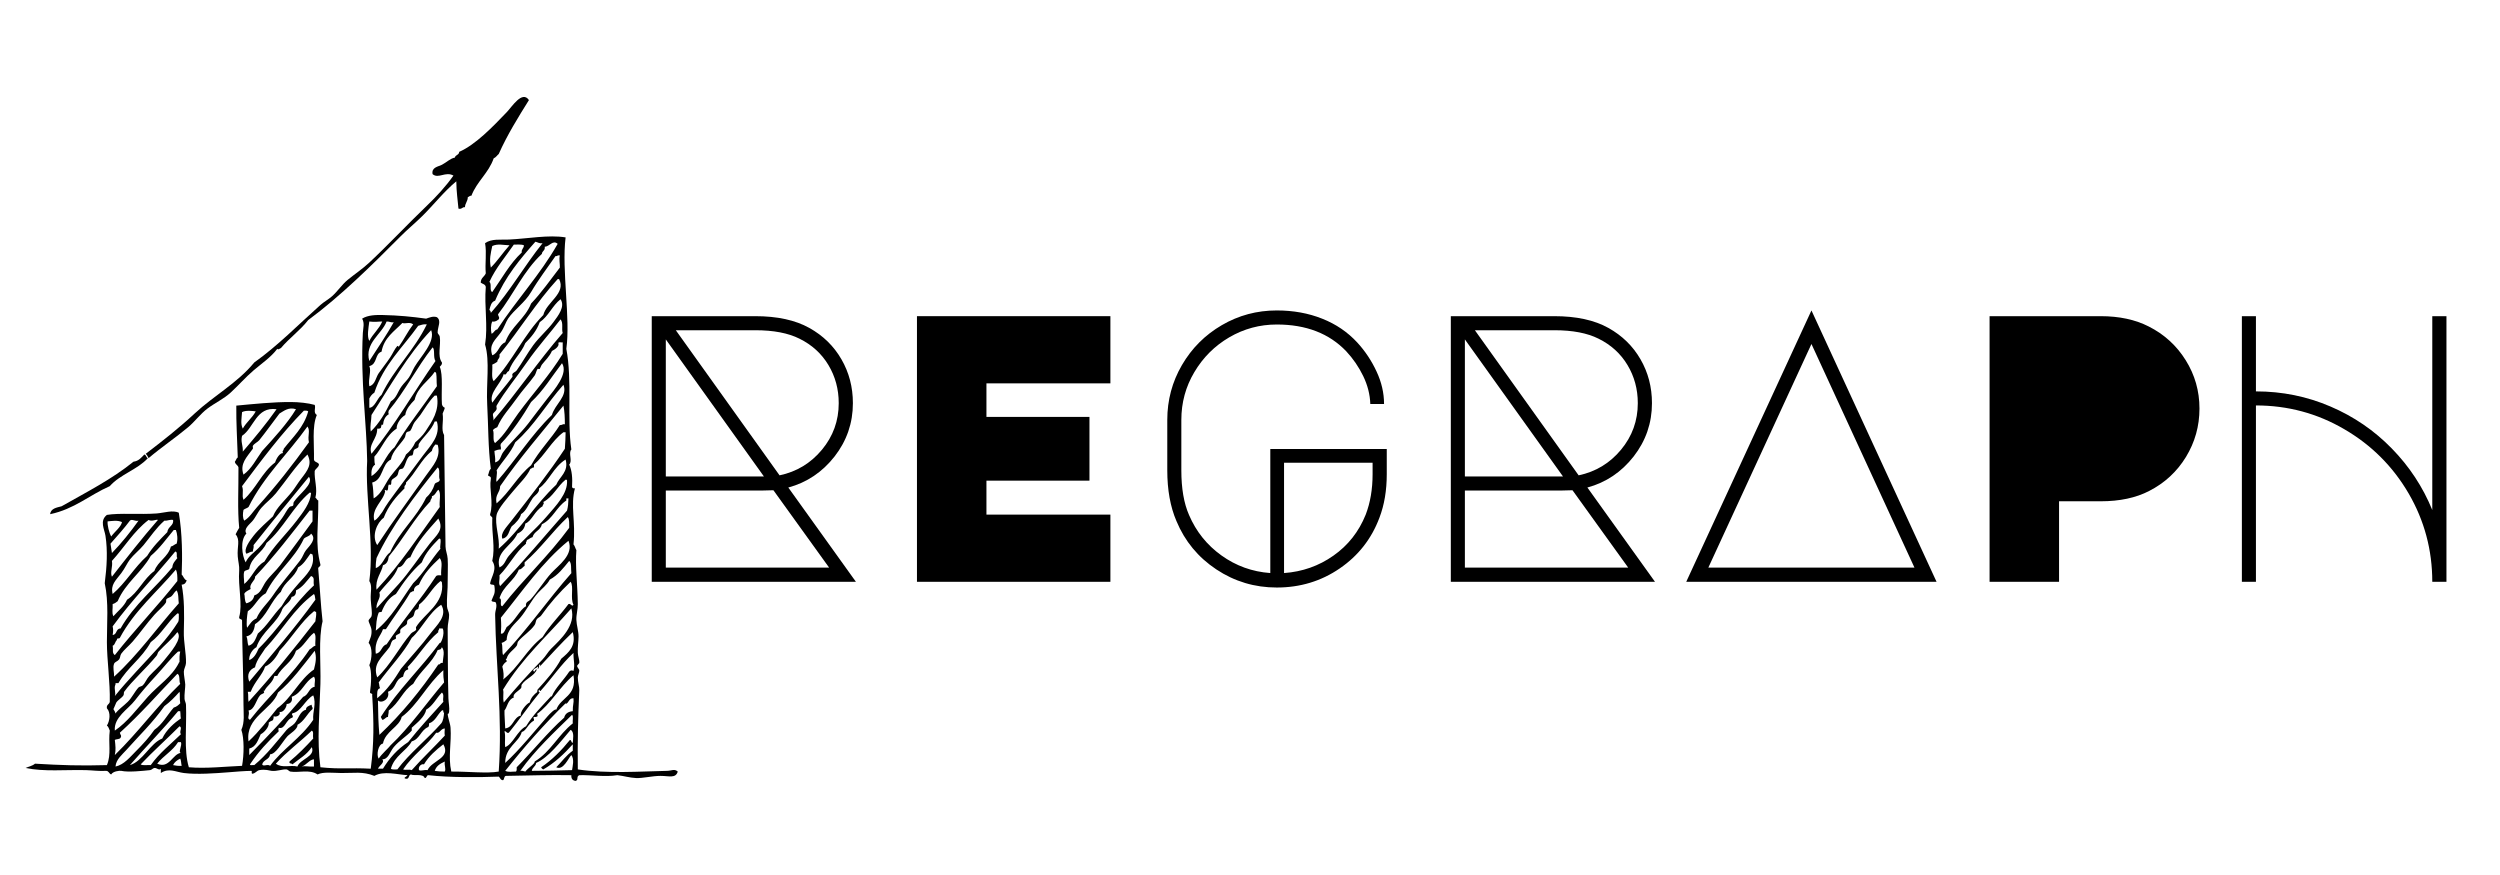 <svg xmlns="http://www.w3.org/2000/svg" xmlns:xlink="http://www.w3.org/1999/xlink" width="500" zoomAndPan="magnify" viewBox="0 0 375 131.25" height="175" preserveAspectRatio="xMidYMid meet" version="1.2"><defs><clipPath id="8a0ffff0d2"><path d="M 3.848 35 L 102 35 L 102 117.16 L 3.848 117.16 Z M 3.848 35 "/></clipPath></defs><g id="84127e9865"><g clip-rule="nonzero" clip-path="url(#8a0ffff0d2)"><path style=" stroke:none;fill-rule:nonzero;fill:#000000;fill-opacity:1;" d="M 65.211 115.629 C 65.828 115.727 65.965 115.715 66.719 115.734 C 66.93 115.301 66.621 114.867 66.719 114.227 C 65.934 114.59 65.445 114.922 65.211 115.629 Z M 45.262 114.98 C 45.867 114.852 46.301 115.035 47.094 114.98 C 47.094 114.621 47.094 114.262 47.094 113.902 C 46.43 113.93 46.004 114.719 45.262 114.98 Z M 25.957 114.766 C 26.352 114.84 26.742 114.914 27.25 114.875 C 27.164 114.531 27.18 114.082 27.035 113.793 C 26.57 114.016 26.176 114.305 25.957 114.766 Z M 63.594 114.656 C 63.305 114.531 62.703 114.875 62.84 115.52 C 63.211 115.699 63.555 115.434 64.133 115.52 C 64.809 114.035 67.676 113.742 66.504 111.641 C 65.395 112.504 64.332 113.418 63.594 114.656 Z M 26.711 111.316 C 25.91 112.633 24.512 113.355 23.582 114.551 C 25.375 115.383 25.922 113.043 27.141 112.934 C 26.664 112.902 27.355 111.848 27.141 111.316 C 27 111.316 26.855 111.316 26.711 111.316 Z M 41.379 114.551 C 42.312 115.266 43.559 114.711 44.613 114.98 C 45.023 113.832 47.352 113.496 46.77 112.07 C 45.953 113.266 45 113.73 43.859 114.656 C 43.793 114.438 43.312 114.629 43.426 114.227 C 44.715 113.176 45.863 111.992 46.984 110.777 C 46.875 110.191 47.109 109.805 46.77 109.59 C 45.027 111.297 43.008 112.727 41.379 114.551 Z M 80.418 114.441 C 80.359 114.996 79.836 115.082 79.77 115.629 C 82.211 115.629 83.43 115.57 85.809 115.52 C 85.875 115 86.191 113.883 85.703 113.258 C 85.258 113.695 84.492 115.637 83.438 115.09 C 84.367 114.152 84.914 113.309 85.918 112.609 C 85.918 112.285 85.918 111.961 85.918 111.641 C 84.625 113.078 83.23 114.414 81.496 115.414 C 81.34 115.352 81.23 115.242 81.172 115.09 C 82.852 113.965 84.234 112.543 85.488 110.992 C 85.762 111 85.641 111.41 85.918 111.422 C 85.93 110.973 86.195 109.773 85.594 109.48 C 84.055 111.285 82.281 113.629 80.418 114.441 Z M 65.426 109.91 C 64.129 111.723 61.844 113.336 60.465 115.414 C 60.867 115.559 61.285 115.355 61.762 115.52 C 63.352 113.73 65.094 112.098 66.719 110.344 C 66.652 109.816 66.703 109.836 66.719 109.266 C 66.066 109.312 65.973 110.055 65.426 109.91 Z M 21.102 114.656 C 21.426 114.875 22.121 114.719 22.613 114.766 C 23.879 112.977 25.594 111.637 27.141 110.129 C 26.82 109.762 27.43 109.129 26.926 108.941 C 25.008 110.871 22.973 112.68 21.102 114.656 Z M 80.203 114.227 C 82.582 112.797 83.777 110.184 85.918 108.512 C 85.848 108.113 86.059 107.438 85.809 107.219 C 83.09 109.887 80.285 112.477 78.043 115.629 C 78.395 115.566 78.547 115.699 78.801 115.734 C 79.195 115.195 80.27 114.559 80.203 114.227 Z M 26.711 106.68 C 24.297 109.582 21.969 111.918 19.484 114.766 C 21.391 114.223 22.566 111.449 24.34 110.777 C 24.945 109.461 26.195 108.387 27.141 107.754 C 27.055 107.527 27.102 107.164 27.035 106.68 C 26.926 106.68 26.82 106.68 26.711 106.68 Z M 64.348 108.512 C 64.383 108.762 64.332 108.926 64.242 109.051 C 63.129 109.484 62.973 110.871 61.762 111.207 C 60.961 112.66 59.188 113.34 58.633 115.305 C 58.812 115.484 59.266 115.391 59.602 115.414 C 61.367 113.051 64.16 110.812 66.18 108.512 C 66.48 108.172 66.578 107.402 66.613 106.895 C 66.355 106.938 66.672 106.402 66.289 106.57 C 65.602 107.176 65.32 108.188 64.348 108.512 Z M 84.949 105.383 C 81.617 108.637 78.562 112.121 75.781 115.629 C 76.336 115.871 76.754 115.727 77.398 115.734 C 77.523 115.609 77.52 115.355 77.504 115.09 C 79.84 112.762 82.191 109.785 84.625 107.648 C 84.773 107.043 85.223 106.738 85.918 106.68 C 85.895 105.672 86.105 105.512 86.023 104.738 C 85.305 104.699 85.371 105.449 84.84 105.598 C 84.84 105.492 84.926 105.469 84.949 105.383 Z M 43.859 107 C 43.629 107.293 44.102 107.27 43.859 107.648 C 42.863 107.898 42.762 109.488 41.809 109.156 C 41.734 109.488 41.734 109.363 41.809 109.695 C 40.113 111.32 38.82 112.68 37.496 114.656 C 37.508 114.895 37.953 114.703 38.141 114.766 C 40.027 113.203 41.426 111.344 42.996 109.48 C 43.316 109.102 43.855 108.883 44.184 108.512 C 44.777 107.836 44.988 106.652 45.906 106.461 C 45.855 106.059 46.289 105.855 46.77 105.707 C 46.691 106.039 46.957 106.023 46.879 106.355 C 46.047 107.066 45.633 108.199 44.613 108.727 C 44.734 109.344 43.414 110.098 43.102 110.453 C 42.242 111.434 41.398 113.105 40.516 113.148 C 40.43 113.965 39.5 113.93 39.328 114.656 C 39.473 115.066 40.16 114.535 40.516 114.875 C 42.312 112.395 45.164 110.703 46.984 107.973 C 46.871 106.742 47.492 105.574 46.984 104.305 C 45.77 104.961 45.148 106.773 43.859 107 Z M 63.918 106.461 C 63.75 107.504 62.574 108.41 61.762 109.156 C 61.762 109.301 61.762 109.445 61.762 109.59 C 60.941 110.5 59.926 111.039 59.062 112.07 C 58.457 112.801 58.27 113.895 57.34 113.902 C 57.77 114.383 56.902 114.812 56.691 115.305 C 56.945 115.305 57.195 115.305 57.445 115.305 C 58.426 113.699 59.652 112.332 61.223 111.316 C 62.895 109.215 64.703 107.25 66.504 105.273 C 66.367 104.699 66.688 104.254 66.289 103.875 C 65.469 104.707 64.957 105.848 63.918 106.461 Z M 24.66 105.922 C 22.957 108.348 20.824 110.387 18.945 112.504 C 18.316 113.211 17.402 113.91 17.328 114.98 C 18.602 114.719 19.531 113.531 20.457 112.609 C 21.426 111.645 22.406 110.566 23.152 109.48 C 24.387 108.633 25.086 107.246 26.062 106.137 C 26.488 106.023 26.766 105.762 27.035 105.492 C 26.902 104.742 27.031 104.082 26.926 103.766 C 26.238 104.551 25.508 105.293 24.66 105.922 Z M 40.301 108.402 C 40.434 109.066 39.492 109.984 39.113 110.129 C 38.699 111.008 38.43 112.031 37.387 112.285 C 37.387 112.609 37.387 112.934 37.387 113.258 C 40.207 110.395 42.801 107.676 45.477 104.52 C 46.297 104.262 46.297 103.184 47.203 103.012 C 47.137 102.316 47.398 101.957 47.094 101.5 C 45.68 102.207 45.324 103.973 43.75 104.52 C 43.922 105.07 43.66 105.59 42.996 105.598 C 43.012 106.082 42.488 106.941 41.918 106.785 C 42.18 107.262 41.453 107.617 41.055 107.434 C 41.008 108.359 40.793 107.926 40.301 108.402 Z M 17.977 109.91 C 18.043 110.273 18.293 110.281 18.082 110.668 C 17.938 110.918 17.461 110.836 17.223 110.992 C 17.32 111.848 17.398 112.465 17.223 113.258 C 20.797 109.766 23.484 106.004 27.035 102.578 C 26.805 102.16 27.066 101.254 26.605 101.07 C 23.75 104.039 21.031 107.148 17.977 109.91 Z M 58.633 111.746 C 58.625 111.812 58.617 111.875 58.523 111.855 C 61.539 109.008 63.906 105.516 66.613 102.363 C 66.535 101.859 66.48 101.367 66.504 100.531 C 64.102 102.598 62.656 105.773 60.25 107.539 C 59.906 109.051 57.801 109.676 57.445 111.531 C 56.707 111.652 56.445 113.285 56.801 113.793 C 57.289 113.062 58.258 112.234 58.633 111.746 Z M 78.906 108.941 C 79.953 107.219 81.363 105.859 82.684 104.414 C 82.68 104.473 82.77 104.535 82.789 104.414 C 83.262 103.23 84.594 101.973 85.379 100.746 C 85.605 100.555 85.699 100.504 86.023 100.637 C 86.273 99.754 85.992 98.922 86.023 97.941 C 84.121 99.691 82.727 101.816 81.066 103.656 C 80.922 103.656 80.965 103.469 80.848 103.441 C 80.758 103.789 80.758 103.668 80.957 103.875 C 79.27 105.914 77.898 107.984 76.32 109.91 C 75.914 110.027 76.012 109.645 75.672 109.695 C 75.871 110.52 75.668 111.121 75.781 112.07 C 76.973 111.602 77.566 109.617 78.906 108.941 Z M 80.094 108.078 C 79.141 108.625 78.969 109.602 78.262 109.805 C 77.836 111.379 75.766 112.035 75.781 114.441 C 77.883 112.531 80.242 109.602 82.145 107.434 C 82.453 107.078 83.277 106.242 83.438 106.461 C 84.113 104.551 86.582 104.434 86.023 101.285 C 84.004 102.969 82.496 105.73 80.527 107.109 C 80.652 107.129 80.641 107.277 80.633 107.434 C 80.508 107.523 80.344 107.574 80.094 107.539 C 79.891 107.746 80.156 107.734 80.094 108.078 Z M 26.711 97.727 C 25.605 98.742 24.633 100.023 23.367 101.395 C 22.238 102.617 21.141 103.883 20.242 105.059 C 19.219 106.395 17.051 107.59 17.223 109.59 C 19.09 108.336 20.562 106.316 22.184 104.52 C 23.707 102.828 25.781 101.516 26.82 99.453 C 26.824 99.387 26.836 99.324 26.926 99.344 C 26.91 98.754 26.914 98.184 27.035 97.727 C 26.926 97.727 26.82 97.727 26.711 97.727 Z M 41.703 103.875 C 40.816 106.438 36.766 107.566 37.281 111.207 C 38.887 109.723 40.203 107.949 41.594 106.246 C 43.785 104.664 44.871 101.973 47.094 100.422 C 47.367 99.348 47.512 98.594 47.203 97.617 C 45.438 99.84 43.734 102.219 41.703 103.875 Z M 44.398 97.617 C 43.816 99.379 42.289 99.984 41.594 101.395 C 41.449 101.395 41.305 101.395 41.16 101.395 C 40.836 102.535 40.062 102.77 39.652 103.656 C 39.652 103.598 39.566 103.535 39.543 103.656 C 39.844 104.035 39.246 104.023 39.004 104.305 C 38.41 104.996 38.172 106.48 37.281 106.57 C 37.508 107.332 36.953 107.746 37.496 107.973 C 40.359 104.328 43.844 101.305 46.445 97.402 C 46.785 97.273 46.914 96.938 47.309 96.863 C 47.23 96.223 47.504 95.234 47.094 94.922 C 46.07 95.695 45.574 97 44.398 97.617 Z M 78.262 102.688 C 78.168 102.828 78.266 103.09 78.152 103.227 C 77.812 103.645 76.816 104.102 77.074 104.629 C 76.172 104.922 76.094 106.082 75.672 106.57 C 75.652 107.316 75.754 108.277 75.781 109.266 C 77.047 109.094 76.977 107.586 78.152 107.324 C 77.891 106.871 79.008 105.488 79.445 105.383 C 79.637 104.637 80.102 104.168 80.633 103.766 C 80.449 103.723 80.656 103.625 80.633 103.441 C 81.996 101.945 83.285 100.496 84.191 98.805 C 85.309 97.855 86.469 96.918 85.918 94.816 C 84.184 96.457 82.594 98.25 80.957 99.992 C 80.973 99.863 81.148 99.746 80.957 99.668 C 80.77 99.805 80.953 100.312 80.633 100.312 C 80.648 100.188 80.824 100.07 80.633 99.992 C 80.5 100.289 79.992 100.211 79.984 100.637 C 80.297 100.961 80.172 100.367 80.527 100.422 C 80.168 101.398 78.859 101.777 78.262 102.688 Z M 23.801 97.727 C 23.637 97.898 23.637 98.18 23.477 98.371 C 21.988 100.188 19.758 102.18 18.621 103.766 C 18.551 103.863 18.617 104.141 18.516 104.305 C 18.277 104.688 17.688 104.992 17.438 105.383 C 17.41 105.43 16.996 106.477 17.004 106.355 C 17.004 106.398 17.473 106.984 17.223 107.109 C 17.809 106.371 18.469 105.953 19.164 105.273 C 19.789 104.664 20.219 103.723 20.781 103.117 C 20.906 102.984 21.258 102.961 21.426 102.797 C 21.773 102.453 22 101.824 22.398 101.395 C 23.164 100.562 23.742 100.141 24.555 99.129 C 25.574 97.859 27.465 95.758 26.605 94.816 C 25.738 95.926 24.734 96.723 23.801 97.727 Z M 65.75 94.816 C 63.875 96.406 62.98 98.156 61.113 100.098 C 61.238 100.117 61.23 100.27 61.223 100.422 C 60.715 100.527 60.566 100.988 60.465 101.5 C 59.113 101.965 59.59 103.223 58.199 103.766 C 58.523 104.875 57.211 105.598 56.691 105.059 C 56.707 106.828 56.754 108.523 56.906 110.234 C 60.23 107.09 63.148 103.535 65.75 99.668 C 66.09 99.719 65.996 99.336 66.398 99.453 C 66.453 98.609 66.777 97.684 66.289 97.078 C 66.117 97.496 65.992 97.402 65.645 97.512 C 64.82 99.465 63.043 100.613 61.977 102.578 C 60.449 103.551 59.891 105.434 58.309 106.57 C 58.293 107.152 58.234 107.023 58.199 107.539 C 57.797 107.566 57.746 107.945 57.34 107.973 C 57.281 107.812 57.18 107.699 57.121 107.539 C 59.711 103.477 63.137 100.254 65.965 96.434 C 66.098 96.684 66.801 95.039 66.398 94.273 C 66.219 94.273 66.039 94.273 65.859 94.273 C 65.902 94.535 65.664 94.508 65.75 94.816 Z M 22.613 96.324 C 21.211 98.828 19.164 100.059 17.758 102.473 C 17.57 102.496 17.219 102.363 17.328 102.688 C 17.027 103.117 17.43 103.969 17.223 104.414 C 19.172 101.977 21.641 99.492 23.906 96.973 C 24.918 95.848 25.961 94.52 26.711 93.305 C 26.871 93.047 26.812 92.441 26.82 92.117 C 26.793 92.035 26.727 91.992 26.605 92.012 C 25.125 93.301 24.203 95.145 22.613 96.324 Z M 47.094 91.688 C 45.207 93.199 43.73 95.715 41.918 97.617 C 41.586 98.367 40.766 99.559 39.762 99.992 C 39.414 101.164 38.188 102.25 37.605 103.766 C 37.461 103.766 37.316 103.766 37.172 103.766 C 37.289 104.32 37.176 104.703 37.281 105.273 C 40.863 101.344 43.977 97.473 47.309 93.199 C 47.336 92.723 47.48 92.363 47.418 91.797 C 47.277 91.789 47.27 91.656 47.094 91.688 Z M 75.457 103.441 C 75.609 103.953 75.383 104.566 75.562 105.383 C 77.422 103.133 79.441 100.902 81.387 98.914 C 81.852 98.441 82.195 97.773 82.684 97.293 C 84.121 95.879 86.438 93.777 85.703 91.254 C 82.125 95.367 78.371 98.652 75.457 103.441 Z M 56.801 102.363 C 56.914 102.609 56.867 103.012 57.016 103.227 C 56.488 103.348 56.574 104.078 56.582 104.738 C 58.043 103.535 59.133 101.965 60.145 100.312 C 61.555 98.602 63.25 96.793 64.562 95.031 C 65.484 93.797 67.195 92.383 66.18 90.715 C 64.32 91.898 63.293 94.32 61.762 95.676 C 60.559 97.926 58.406 100.16 56.801 102.363 Z M 39.762 97.293 C 39.551 97.707 38.457 98.977 38.25 100.098 C 37.395 100.449 36.988 101.176 37.387 102.254 C 40.746 98.207 44.207 94.266 47.309 89.961 C 47.238 89.676 47.266 89.289 47.094 89.098 C 43.957 91.422 42.426 94.48 39.762 97.293 Z M 25.742 89.422 C 25.547 89.613 25.129 89.691 24.984 89.852 C 24.859 89.992 24.984 90.219 24.879 90.395 C 24.531 90.949 23.754 91.555 23.152 92.227 C 21.996 93.516 21.02 94.953 19.918 96.215 C 19.336 96.883 18.586 97.488 18.191 98.051 C 18 98.324 18.055 98.672 17.867 98.914 C 17.629 99.219 17.234 99.27 17.113 99.559 C 16.879 100.125 17.148 100.906 17.113 101.5 C 20.727 98.211 23.566 94.152 26.82 90.5 C 26.723 89.969 26.832 89.102 26.496 88.559 C 26.141 88.797 26.051 89.121 25.742 89.422 Z M 81.172 92.336 C 81.004 92.574 80.695 92.645 80.527 92.875 C 80.34 93.121 80.375 93.484 80.203 93.738 C 79.539 94.703 78.477 95.316 77.723 96.215 C 77.59 96.375 77.621 96.707 77.504 96.863 C 77.027 97.523 76.188 97.953 75.996 98.805 C 75.672 98.875 76.098 99.035 75.996 99.234 C 75.703 99.414 75.484 99.66 75.348 99.992 C 75.527 100.574 75.629 101.609 75.457 101.934 C 77.762 100.141 79.051 97.332 81.387 95.57 C 82.512 93.742 84.016 92.301 85.27 90.609 C 85.645 90.461 85.777 91.094 86.023 90.715 C 85.504 89.781 86.105 87.984 85.594 87.266 C 83.941 88.832 82.469 90.5 81.172 92.336 Z M 62.84 90.715 C 62.918 91.047 62.73 91.109 62.73 91.363 C 62.043 91.469 62.25 92.09 61.977 92.441 C 61.777 92.699 61.293 92.801 61.113 93.09 C 61.016 93.246 61.113 93.496 61.008 93.629 C 60.746 93.957 60.246 94.105 60.035 94.492 C 60.012 94.535 60.066 94.879 60.035 94.922 C 59.902 95.105 59.523 95.184 59.387 95.355 C 59.301 95.461 59.453 95.684 59.387 95.785 C 59.301 95.918 58.984 95.945 58.848 96.109 C 58.645 96.348 58.602 96.828 58.418 97.078 C 57.262 98.66 55.848 99.566 56.582 101.609 C 58.543 99.793 59.934 97.02 61.652 95.031 C 61.855 94.793 62.227 94.723 62.406 94.492 C 62.477 94.398 62.348 94.16 62.406 94.062 C 63.633 92.051 66.73 90.512 66.289 87.371 C 66.27 87.254 66.168 87.207 66.074 87.156 C 64.809 88.156 64.125 89.738 62.84 90.715 Z M 46.66 86.402 C 45.969 87.184 45.398 88.09 44.398 88.559 C 44.426 89.129 44.223 89.461 43.75 89.531 C 43.516 90.371 42.727 90.66 42.348 91.363 C 41.645 93.43 39.25 94.734 38.465 97.078 C 37.82 97.434 37.316 98.281 37.387 99.02 C 38.125 98.715 38.469 98.016 38.789 97.293 C 41.785 94.359 44.02 90.664 47.094 87.805 C 46.938 87.168 47.297 86.617 46.66 86.402 Z M 17.977 95.676 C 17.898 95.848 17.449 95.652 17.543 96 C 17.25 96.211 17.277 96.738 16.898 96.863 C 17.027 97.516 16.762 97.914 17.223 98.266 C 20.23 94.445 23.582 90.969 26.605 87.156 C 26.617 86.496 26.598 85.871 26.387 85.434 C 23.547 88.809 20.141 91.625 17.977 95.676 Z M 82.469 86.941 C 82.031 87.773 81.242 88.332 80.742 88.883 C 79.676 90.047 79.027 91.492 78.043 92.656 C 77.246 93.605 76.059 94.398 75.996 96 C 75.773 96.176 75.555 96.352 75.242 96.434 C 75.438 96.918 75.273 97.766 75.457 98.266 C 79.129 94.426 82.176 89.957 85.703 85.973 C 85.617 85.336 85.777 84.461 85.379 84.137 C 84.523 85.188 83.703 86.273 82.469 86.941 Z M 62.84 87.695 C 62.434 87.867 62.062 88.074 62.086 88.668 C 61.816 88.652 61.75 88.836 61.543 88.883 C 60.422 90.816 59.07 92.52 57.879 94.383 C 57.734 94.383 57.59 94.383 57.445 94.383 C 57.094 95.469 56.133 96.043 56.367 98.051 C 57.262 97.938 57.188 96.859 57.988 96.648 C 60.359 93.125 63.09 89.961 65.426 86.402 C 65.566 86.254 65.895 86.297 66.18 86.297 C 66.094 85.262 66.477 84.41 65.965 83.707 C 64.742 84.855 63.559 86.043 62.84 87.695 Z M 44.719 85.109 C 44.195 86.664 42.684 87.242 42.133 88.773 C 40.613 90.168 40.02 92.484 38.25 93.629 C 38.133 94.594 37.793 95.289 36.957 95.461 C 37.203 95.992 37.043 96.293 37.281 96.863 C 38.133 96.637 38.348 95.777 38.68 95.031 C 40.09 93.848 40.887 92.34 42.242 90.934 C 42.922 89.754 43.762 88.691 44.828 87.48 C 45.918 86.246 47.316 85.043 46.879 83.168 C 46.738 83.164 46.727 83.027 46.555 83.059 C 46.008 83.805 45.555 84.648 44.719 85.109 Z M 16.898 93.953 C 16.996 94.441 16.992 94.672 16.898 95.246 C 17.574 95.207 17.359 94.27 18.082 94.273 C 20.121 90.668 23.293 88.195 25.848 85.109 C 25.902 84.445 26.297 84.117 26.605 83.707 C 26.371 83.508 26.715 82.73 26.281 82.734 C 23.195 86.516 19.797 89.984 16.898 93.953 Z M 75.133 92.656 C 75.207 93.805 75.184 94.246 75.133 95.031 C 75.539 95.211 75.793 94.43 75.996 94.062 C 77.242 93.215 77.934 91.453 78.906 90.934 C 78.777 90.262 79.328 90.207 79.555 89.961 C 80.523 88.91 81.688 87.066 82.684 85.973 C 83.746 84.801 86.129 83.23 85.27 81.117 C 81.289 84.363 78.367 88.668 75.133 92.656 Z M 63.27 84.355 C 61.738 85.695 60.512 87.348 59.387 89.098 C 58.328 89.656 57.68 90.629 57.23 91.797 C 57.043 91.789 56.895 91.816 56.801 91.902 C 56.41 92.969 56.473 93.531 56.367 94.598 C 58.73 92.719 60.191 89.938 61.977 87.48 C 63.547 85.961 64.648 83.969 66.074 82.305 C 65.934 82.121 66.168 81.395 66.074 80.902 C 66.051 80.82 65.984 80.777 65.859 80.797 C 64.848 81.832 63.852 82.887 63.27 84.355 Z M 38.465 92.766 C 39.043 91.414 40.172 90.477 40.945 89.316 C 42.066 87.633 43.738 85.75 45.043 84.031 C 45.426 83.527 45.566 82.949 45.906 82.52 C 46.492 81.789 47.531 80.859 46.66 80.039 C 46.469 80.457 45.891 80.488 45.582 80.797 C 44.113 83.961 41.348 85.832 39.867 88.992 C 38.691 89.609 38.258 90.977 37.172 91.688 C 37.051 92.406 36.922 93.508 37.062 94.168 C 37.469 93.637 37.801 93.035 38.465 92.766 Z M 26.062 79.5 C 24.953 80.832 23.941 82.27 22.613 83.383 C 21.207 85.898 18.816 87.422 17.652 90.176 C 17.434 90.352 17.211 90.527 16.898 90.609 C 16.938 91.422 16.738 91.828 17.004 92.441 C 17.703 91.633 18.586 91.004 19.055 89.961 C 20.758 88.859 21.523 86.824 23.152 85.648 C 23.703 84.152 25.199 83.594 25.633 81.98 C 25.992 81.91 26.16 81.645 26.496 81.551 C 26.699 80.898 26.59 80.055 26.387 79.5 C 26.281 79.5 26.172 79.5 26.062 79.5 Z M 16.141 78.207 C 16.09 78.785 16.363 79.91 16.68 80.473 C 17.195 79.754 18.148 79.055 18.301 78.312 C 17.57 77.992 16.816 78.156 16.141 78.207 Z M 24.66 78.098 C 23.395 79.227 22.711 80.328 21.535 81.766 C 20.926 82.508 20.059 83.184 19.484 83.922 C 19.105 84.414 18.746 85.234 18.191 85.973 C 17.367 87.07 16.551 87.695 16.898 89.098 C 18.859 87.43 20.152 85.09 22.074 83.383 C 22.906 82.023 24.008 80.934 25.094 79.824 C 25.199 78.941 26.113 78.852 25.957 77.988 C 25.402 77.906 25.172 78.145 24.66 78.098 Z M 16.574 81.551 C 16.656 82.008 16.707 82.492 16.789 82.953 C 18.242 81.457 19.547 79.816 20.781 78.098 C 20.266 78.25 19.805 77.789 19.484 78.098 C 18.77 79.074 17.539 80.465 16.574 81.551 Z M 22.289 77.988 C 20.078 79.664 18.641 82.109 16.789 84.137 C 16.945 85.016 16.488 85.848 16.789 86.508 C 19.039 83.621 21.297 80.734 23.691 77.988 C 23.434 77.863 22.789 78.281 22.289 77.988 Z M 61.543 83.598 C 60.629 83.797 60.727 85.008 59.711 85.109 C 59.078 86.734 57.984 87.445 56.906 88.883 C 57.195 89.777 56.391 90.234 56.477 91.254 C 57.5 90.148 58.789 88.73 59.82 87.59 C 61.352 85.891 62.953 83.465 64.457 81.551 C 65.461 80.27 66.668 79.5 65.75 77.777 C 64.184 79.551 62.551 81.262 61.543 83.598 Z M 78.691 84.355 C 78.691 84.535 78.691 84.715 78.691 84.891 C 78.375 85.043 78.285 85.418 77.828 85.434 C 77.137 87.141 75.488 87.852 74.918 89.746 C 75.414 89.789 74.852 90.891 75.348 90.934 C 78.523 86.848 82.312 83.375 85.379 79.176 C 85.371 78.57 85.438 77.895 85.164 77.559 C 82.875 79.691 81.078 82.32 78.691 84.355 Z M 46.445 76.59 C 43.797 79.977 41.191 83.414 38.25 86.508 C 38.375 87.039 37.289 87.59 37.605 88.344 C 37.262 88.574 36.805 88.695 36.633 89.098 C 36.758 89.336 36.641 90.164 36.957 90.5 C 37.57 90.324 38.027 89.988 38.141 89.316 C 39.145 88.992 39.352 88 39.867 87.266 C 40.484 86.391 41.359 85.66 42.023 84.785 C 43.699 82.578 45.262 80.391 46.879 78.207 C 46.879 77.668 46.879 77.129 46.879 76.59 C 46.734 76.59 46.59 76.59 46.445 76.59 Z M 84.949 75.078 C 83.477 76.016 82.91 77.863 81.281 78.641 C 81.102 79.574 80.102 79.688 79.879 80.578 C 79.52 80.652 79.352 80.914 79.016 81.012 C 79.059 81.27 78.82 81.246 78.906 81.551 C 77.301 82.855 76.371 84.836 74.918 86.297 C 74.996 87.031 74.719 87.492 75.023 87.914 C 78.484 84.254 81.719 80.371 85.055 76.59 C 85.234 75.867 85.223 75.609 85.27 74.758 C 85.164 74.758 85.055 74.758 84.949 74.758 C 84.949 74.863 84.949 74.973 84.949 75.078 Z M 46.445 73.895 C 43.922 76.043 42.496 79.289 39.977 81.441 C 39.34 82.965 37.707 83.488 37.387 85.324 C 37.223 85.555 36.758 85.488 36.633 85.754 C 36.48 86.262 36.621 86.797 36.633 87.59 C 37.828 86.664 38.281 84.992 39.652 84.246 C 41.066 81.863 42.844 80.262 44.504 78.098 C 45.492 76.812 46.535 75.457 46.66 74 C 46.637 73.918 46.574 73.875 46.445 73.895 Z M 64.781 74.434 C 64.852 74.824 64.547 74.848 64.562 75.188 C 62.199 77.676 60.496 80.824 58.309 83.488 C 58.238 84.137 58.004 84.621 57.445 84.785 C 57.23 85.922 56.27 86.801 56.477 88.453 C 60.023 84.699 62.906 80.285 65.965 76.051 C 65.848 75.234 66.219 73.926 65.75 73.461 C 65.398 73.758 65.293 74.301 64.781 74.434 Z M 76.32 83.383 C 78.004 81.367 80.188 79.574 81.926 77.559 C 83.43 75.82 85.184 74.031 85.055 72.059 C 85.031 71.977 84.965 71.934 84.84 71.949 C 83.602 72.941 82.965 74.535 81.496 75.297 C 81.684 75.676 81.426 75.559 81.387 75.941 C 80.191 76.625 79.773 78.164 78.801 78.531 C 78.695 79.324 78.238 79.766 77.613 80.039 C 76.805 81.883 74.262 82.746 74.918 85.109 C 75.73 84.75 75.777 84.031 76.32 83.383 Z M 56.477 83.707 C 56.422 84.109 56.348 84.504 56.367 85.219 C 57.465 84.805 57.633 83.461 58.523 82.844 C 59.914 79.703 62.441 77.703 63.918 74.648 C 64.508 74.125 64.953 73.453 65.211 72.598 C 65.375 72.297 65.938 72.391 65.965 71.949 C 65.727 71.473 66.105 70.375 65.645 70.117 C 62.293 74.258 58.652 79.027 56.477 83.707 Z M 41.379 74 C 40.738 74.789 39.883 75.402 39.223 76.156 C 38.668 76.789 38.34 77.633 37.82 78.207 C 37.348 78.727 36.512 79.359 36.957 80.039 C 35.98 81.02 36.305 83.371 36.848 84.355 C 37.246 83.406 38.184 82.84 38.789 82.195 C 39.992 80.918 41.32 79.078 42.348 77.668 C 42.727 77.152 43.047 76.43 43.426 76.051 C 43.578 75.895 43.848 75.984 43.965 75.832 C 44.043 75.738 43.973 75.453 44.074 75.297 C 44.824 74.109 47.141 72.582 46.34 71.52 C 43.559 74.926 40.762 78.309 38.035 81.766 C 38.109 82.199 37.934 82.383 37.926 82.734 C 37.5 82.742 37.301 82.973 36.957 83.059 C 36.48 82.398 37.508 81.039 38.035 80.363 C 38.824 79.355 40.207 78.133 40.945 77.453 C 41.508 76.066 42.746 75.086 43.859 73.676 C 44.266 73.16 44.68 72.453 45.152 71.844 C 46.191 70.504 46.852 69.637 46.121 68.176 C 44.359 69.859 42.922 72.102 41.379 74 Z M 65.32 66.668 C 65.078 66.93 64.859 67.215 64.781 67.637 C 63.176 68.91 62.348 70.957 60.898 72.383 C 60.977 72.824 60.551 72.754 60.684 73.246 C 59.414 74.496 58.254 75.852 57.555 77.668 C 56.547 78.387 55.691 80.395 56.582 81.766 C 58.887 78.238 61.426 74.844 63.918 71.305 C 64.965 69.816 66.203 68.605 65.645 66.668 C 65.598 66.852 65.504 66.645 65.32 66.668 Z M 84.516 64.836 C 82.738 66.148 81.754 68.258 80.094 69.688 C 80.094 69.828 80.094 69.973 80.094 70.117 C 79.824 70.102 79.762 70.289 79.555 70.332 C 79.004 71.535 77.914 72.512 76.965 73.676 C 76.305 74.488 74.688 76.27 74.488 77.234 C 74.184 78.703 74.984 80.645 74.809 82.305 C 78.062 79.48 80.293 75.637 83.438 72.707 C 83.918 71.504 85.355 70.777 84.84 68.93 C 83.02 70.047 82.301 72.266 80.848 73.246 C 80.984 73.906 80.219 74.266 79.879 74.758 C 79.32 75.559 78.969 76.625 78.152 77.129 C 78.07 77.691 77.324 78.527 76.75 78.961 C 76.328 79.617 76.289 80.656 75.348 80.797 C 75.035 79.988 75.957 79.09 76.641 78.207 C 79.375 74.695 82.453 70.773 84.73 67.312 C 84.793 66.34 84.836 65.652 84.84 64.836 C 84.73 64.836 84.625 64.836 84.516 64.836 Z M 37.281 76.051 C 37.07 76.238 36.734 76.293 36.523 76.48 C 36.41 77.059 36.375 77.641 36.633 78.098 C 37.465 77.609 37.945 76.738 38.574 76.051 C 41.359 72.988 43.914 69.719 46.34 66.344 C 46.105 65.293 46.586 64.645 46.121 63.973 C 43.227 68.051 39.594 71.391 37.281 76.051 Z M 62.84 66.559 C 62.742 66.715 62.836 66.969 62.73 67.102 C 62.582 67.281 62.223 67.305 62.086 67.531 C 61.953 67.738 62.035 68.078 61.867 68.285 C 61.82 68.344 61.5 68.34 61.438 68.395 C 60.906 68.859 60.879 69.68 60.465 70.227 C 60.359 70.367 60.051 70.312 59.926 70.441 C 59.734 70.641 59.75 71.109 59.602 71.305 C 59.324 71.684 58.891 71.758 58.742 72.059 C 58.656 72.227 58.742 72.523 58.633 72.707 C 58.605 72.75 58.332 72.66 58.309 72.707 C 58.148 73.016 58.297 73.359 58.094 73.57 C 58.004 73.664 57.543 73.262 57.77 73.676 C 57.566 75.109 55.648 76.254 56.152 78.098 C 56.684 77.805 56.973 77.266 57.34 76.805 C 57.945 75.715 58.59 74.855 59.387 73.785 C 60.797 71.906 62.086 70.148 63.484 68.285 C 64.645 66.738 66.109 65.355 65.535 63.219 C 65.426 63.219 65.32 63.219 65.211 63.219 C 64.703 64.586 63.52 65.469 62.84 66.559 Z M 45.582 61.598 C 42.172 65.055 39.25 69 36.309 72.922 C 36.609 73.773 36.219 74.199 36.523 74.973 C 38.371 73.367 39.297 70.84 41.27 69.363 C 41.457 68.742 41.977 67.938 42.457 67.961 C 42.266 67.582 42.527 67.695 42.566 67.312 C 43.914 65.57 45.57 64.137 46.23 61.707 C 46.105 61.582 45.848 61.586 45.582 61.598 Z M 36.309 61.816 C 36.242 62.773 36.055 63.57 36.418 64.293 C 36.953 63.32 37.836 62.695 38.359 61.707 C 37.918 61.648 36.887 61.504 36.309 61.816 Z M 41.918 62.031 C 40.973 63.266 39.867 64.82 38.898 66.02 C 38.648 66.328 38.133 66.52 37.926 66.883 C 37.867 66.984 37.996 67.219 37.926 67.312 C 36.996 68.605 35.941 69.57 36.523 71.195 C 37.758 70.309 38.43 68.863 39.328 67.637 C 41.098 65.703 43.141 63.469 44.398 61.383 C 43.285 61.02 42.594 61.641 41.918 62.031 Z M 36.309 65.371 C 36.074 66.293 36.469 66.785 36.418 67.746 C 38.172 65.691 39.91 63.617 41.484 61.383 C 38.426 60.961 38.105 64.176 36.309 65.371 Z M 75.023 72.922 C 75.008 73.945 74.191 74.176 74.488 75.512 C 76.438 73.832 77.648 71.41 79.664 69.793 C 80.879 67.562 82.645 65.875 83.977 63.754 C 84.316 63.809 84.355 63.562 84.73 63.648 C 84.727 62.645 84.688 61.676 84.516 60.844 C 81.312 64.828 77.961 68.668 75.023 72.922 Z M 65.211 59.336 C 64.367 60.16 63.777 61.191 63.055 62.246 C 62.805 62.609 62.484 62.926 62.191 63.324 C 61.91 63.707 61.805 64.281 61.543 64.617 C 61.449 64.742 61.113 64.711 61.008 64.836 C 60.785 65.082 60.863 65.414 60.684 65.695 C 60.023 66.723 58.844 67.68 58.633 68.93 C 57.219 69.602 57.504 71.973 55.828 72.383 C 56.004 73.273 55.992 73.922 56.047 74.758 C 57.281 74.066 57.727 72.605 58.523 71.52 C 59.324 70.438 60.391 69.48 60.898 68.176 C 61.492 67.691 61.969 67.09 62.301 66.344 C 62.77 65.934 63.371 65.387 63.809 64.727 C 64.805 63.219 65.957 61.613 65.535 59.336 C 65.426 59.336 65.32 59.336 65.211 59.336 Z M 77.289 66.344 C 76.582 67.977 75.398 69.125 74.488 70.551 C 74.668 70.938 74.332 71.934 74.488 72.277 C 77.359 69.035 79.676 65.246 82.789 62.246 C 83.227 60.641 85.199 59.441 84.516 57.715 C 82.023 60.508 80.117 63.887 77.289 66.344 Z M 62.191 59.98 C 61.59 60.605 60.906 61.34 60.789 62.246 C 60.125 62.637 59.461 63.559 59.496 64.293 C 57.91 65.297 57.262 67.316 56.152 68.5 C 56.18 69.105 56.141 69.359 56.262 69.688 C 55.809 69.992 55.656 70.594 55.723 71.414 C 57.332 70.438 57.762 68.277 59.172 67.102 C 61.121 63.871 63.418 60.992 65.535 57.934 C 65.457 57.191 65.531 56.59 65.426 55.992 C 65.406 55.867 65.309 55.824 65.211 55.773 C 64.242 57.215 62.648 58.031 62.191 59.98 Z M 79.664 60.305 C 78.488 62.293 76.859 64.766 75.133 66.559 C 74.984 66.887 75.184 66.945 75.133 67.422 C 74.73 67.414 74.449 67.531 74.164 67.637 C 74.188 68.223 74.336 68.688 74.27 69.363 C 75.121 69.121 75.051 68.43 75.457 67.855 C 76.449 66.445 77.961 65.184 79.23 63.539 C 80.168 62.324 81.062 61.102 82.035 59.875 C 83.195 58.406 85.289 56.027 84.301 54.48 C 82.785 56.453 81.484 58.641 79.664 60.305 Z M 58.309 61.598 C 58.234 61.93 58.234 61.809 58.309 62.137 C 57.789 62.445 57.516 63 57.445 63.754 C 57.184 63.484 57.207 63.973 57.121 64.184 C 57 64.277 56.832 64.328 56.582 64.293 C 56.605 65.883 55.191 66.617 55.723 68.07 C 59.25 63.762 62.086 58.758 65.32 54.156 C 64.941 53.602 65.289 52.367 64.887 52.109 C 62.523 55.102 60.75 58.68 58.309 61.598 Z M 82.789 52.648 C 82.445 53.469 81.742 54.094 81.281 54.695 C 81.168 54.844 81.027 55.27 80.957 55.344 C 80.91 55.391 80.672 55.289 80.633 55.344 C 80.43 55.625 80.387 56.055 80.203 56.316 C 79.344 57.52 78.32 58.59 77.504 59.766 C 76.496 61.219 75.273 62.426 74.594 64.078 C 74.344 64.191 74.098 64.301 73.945 64.512 C 74.18 65.031 73.832 66.137 74.27 66.453 C 75.727 65.23 76.605 63.547 77.723 62.031 C 79.93 59.027 82.457 56.273 84.406 53.078 C 84.406 52.504 84.406 51.93 84.406 51.352 C 84.219 51.414 83.773 51.223 83.758 51.461 C 83.945 51.938 83.227 52.438 82.789 52.648 Z M 55.723 62.246 C 55.695 63.258 55.473 63.766 55.613 64.727 C 56.895 63.492 57.82 61.898 58.633 60.199 C 59.477 59.715 59.629 58.777 60.25 57.934 C 60.594 57.465 61.012 57.094 61.328 56.637 C 61.688 56.125 61.844 55.617 62.191 55.02 C 63.086 53.484 65.359 51.266 64.672 49.52 C 61.145 53.203 58.438 58.09 55.723 62.246 Z M 62.73 48.871 C 60.426 52.102 57.52 54.734 56.152 58.902 C 55.812 59.102 55.586 59.414 55.398 59.766 C 55.398 60.234 55.398 60.699 55.398 61.168 C 56.215 61.145 56.566 59.758 57.23 59.227 C 59.105 55.312 62.137 52.555 64.023 48.656 C 63.445 48.582 63.141 48.781 62.73 48.871 Z M 60.359 48.441 C 59.141 49.707 57.605 50.648 57.23 52.754 C 56.195 53.066 56.637 54.621 55.398 54.914 C 55.738 55.648 55.195 56.867 55.398 57.934 C 56.281 57.719 56.367 56.613 56.801 55.992 C 57.359 55.18 57.902 54.547 58.523 53.617 C 58.906 53.047 59.211 52.312 59.602 51.891 C 59.652 51.844 59.797 52.031 59.82 52 C 60.586 50.93 61.152 49.738 61.977 48.656 C 61.457 48.227 60.738 48.637 60.359 48.441 Z M 57.988 48.227 C 57.242 50.184 54.656 51.43 55.398 54.156 C 56.609 52.277 58.086 50.09 59.062 48.332 C 58.586 48.418 58.418 48.191 57.988 48.227 Z M 55.398 48.227 C 55.27 49.195 55.02 50.465 55.398 51.137 C 55.941 50.062 56.859 49.363 57.34 48.227 C 56.848 48.215 56.23 48.344 55.398 48.227 Z M 79.016 54.371 C 77.484 56.594 75.719 58.691 74.488 60.844 C 74.41 60.98 74.547 61.238 74.488 61.383 C 74.301 61.812 73.996 61.855 73.945 62.137 C 73.895 62.434 74.152 62.871 73.945 63.109 C 77.594 58.883 80.738 54.152 84.406 49.953 C 84.199 49.305 84.539 48.461 84.082 47.902 C 82.543 49.938 80.688 51.953 79.016 54.371 Z M 76.859 56.531 C 76.926 56.434 76.797 56.203 76.859 56.098 C 77.004 55.859 77.336 55.797 77.504 55.559 C 78.332 54.418 79.125 52.949 79.984 51.785 C 80.938 50.496 82.176 49.457 83.004 48.332 C 83.742 47.336 84.812 45.988 84.082 44.883 C 82.855 45.844 82.266 47.449 80.957 48.332 C 80.492 49.633 79.676 50.574 78.801 51.461 C 78.16 53.051 76.879 54 76.32 55.668 C 75.973 55.707 75.949 56.43 75.562 56.098 C 75.121 57.613 73.297 58.914 73.84 60.41 C 74.727 59.129 75.867 57.895 76.859 56.531 Z M 83.652 41.863 C 80.453 45.348 77.922 49.504 74.918 53.188 C 75.047 53.785 74.609 53.812 74.594 54.266 C 74.363 54.43 74.113 54.578 73.84 54.695 C 73.914 55.52 73.648 56.684 74.055 57.176 C 76.863 54.195 78.605 50.152 81.496 47.254 C 81.98 45.301 84.957 44.008 83.867 41.863 C 83.797 41.863 83.723 41.863 83.652 41.863 Z M 83.652 38.305 C 83.637 38.43 83.48 38.422 83.328 38.41 C 82.195 40.047 80.754 41.945 79.664 43.805 C 78.707 45.43 77.137 46.43 76.211 47.797 C 75.875 48.293 75.633 49.129 75.133 49.844 C 74.309 51.016 73.285 51.641 73.84 53.293 C 74.797 52.961 74.836 51.703 75.781 51.352 C 76.637 48.973 78.746 47.852 79.664 45.531 C 81.242 43.875 82.566 41.961 83.977 40.137 C 84.008 39.672 83.824 38.832 83.977 38.305 C 83.867 38.305 83.758 38.305 83.652 38.305 Z M 77.074 36.688 C 75.824 38.527 74.371 40.164 73.406 42.293 C 73.812 42.539 73.367 43.629 73.84 43.805 C 75.27 41.785 76.473 39.535 78.262 37.875 C 78.191 37.336 78.59 37.266 78.586 36.793 C 78.211 36.629 77.602 36.699 77.074 36.688 Z M 73.84 36.902 C 73.602 38.027 73.371 38.836 73.625 40.137 C 74.645 39.109 75.453 37.871 76.426 36.793 C 75.461 36.77 74.695 36.512 73.84 36.902 Z M 81.711 37.012 C 81.805 37.605 81.316 37.621 81.281 38.086 C 78.57 40.59 76.98 44.215 74.703 47.148 C 74.742 47.535 74.992 47.543 74.809 47.902 C 74.547 48.07 74.348 48.305 73.84 48.227 C 73.582 48.758 73.621 49.535 73.73 50.059 C 74.117 49.941 74.156 49.48 74.594 49.414 C 77.469 44.988 81.012 41.234 83.652 36.578 C 82.922 35.922 82.445 36.992 81.711 37.012 Z M 80.309 36.258 C 78.016 38.859 75.781 41.488 74.27 45.098 C 73.695 45.281 73.551 45.891 73.406 46.5 C 73.551 46.57 73.609 46.73 73.625 46.934 C 76.488 43.719 78.68 39.836 81.387 36.473 C 80.863 36.566 80.672 36.324 80.309 36.258 Z M 16.68 116.168 C 16.352 116.066 16.344 115.645 15.926 115.629 C 14.867 115.695 13.871 115.547 12.906 115.52 C 9.754 115.438 6.652 115.789 3.848 115.195 C 4.172 115.016 4.836 114.918 5.25 114.551 C 9.148 114.781 12 114.887 16.035 114.766 C 16.73 113.152 16.223 111.461 16.465 109.59 C 16.348 109.312 16.266 109 16.035 108.832 C 16.473 108.145 16.633 106.883 16.035 106.246 C 15.934 105.68 16.398 105.676 16.465 105.273 C 16.535 102.344 16.039 99.039 16.035 96.324 C 16.027 93.523 16.328 90.328 15.711 87.48 C 16.027 85.012 16.168 82.613 15.82 80.363 C 15.664 79.371 14.902 78.129 16.035 77.234 C 17.918 76.918 20.992 77.203 23.477 77.02 C 24.594 76.938 25.93 76.457 26.82 76.914 C 27.352 80.02 27.367 83.617 27.25 86.188 C 27.539 86.438 27.59 86.93 28.004 87.051 C 27.895 87.406 27.707 87.684 27.25 87.695 C 27.664 89.871 27.645 92.047 27.574 94.707 C 27.531 96.363 27.949 98.055 27.898 99.453 C 27.879 99.898 27.59 100.301 27.574 100.746 C 27.559 101.234 27.766 102.207 27.789 102.688 C 27.809 103.059 27.625 104.215 27.68 104.844 C 27.707 105.145 27.887 105.414 27.898 105.707 C 28.031 108.883 27.539 112.512 28.328 115.09 C 30.938 115.312 33.844 114.973 36.309 114.875 C 36.613 113.234 36.645 110.719 36.203 109.48 C 36.727 108.301 36.523 107.094 36.523 105.707 C 36.531 101.684 36.324 97.344 36.309 93.199 C 36.395 92.754 35.793 92.996 35.879 92.551 C 36.414 90.652 35.691 88.039 35.879 85.543 C 35.926 84.918 35.723 84.219 35.664 83.488 C 35.539 81.98 36.082 81.012 35.34 80.148 C 35.5 79.805 35.684 79.488 35.879 79.176 C 35.605 76.484 35.789 73.254 35.77 70.117 C 35.68 69.742 35.277 69.676 35.23 69.254 C 35.406 69.07 35.445 68.75 35.664 68.609 C 35.566 65.531 35.422 63.531 35.445 60.844 C 38.074 60.598 40.953 60.293 43.641 60.305 C 44.824 60.309 46.23 60.457 47.203 60.734 C 47.41 61.184 46.938 61.898 47.523 62.246 C 46.773 63.996 47.152 66.754 47.094 68.93 C 47.145 69.387 47.758 69.273 47.848 69.688 C 47.773 70.152 47.344 70.258 47.203 70.656 C 47.129 71.984 47.66 73.359 47.309 74.648 C 47.492 74.75 47.527 75.004 47.742 75.078 C 47.797 78.73 47.234 81.539 48.062 84.68 C 48.105 85.078 47.629 84.961 47.742 85.434 C 48.039 88.82 48.074 90.359 48.387 93.199 C 47.746 95.766 48.148 99.672 48.062 102.578 C 47.938 107 47.516 110.926 48.062 115.09 C 51.09 115.41 52.426 115.137 55.613 115.305 C 56.113 111.469 56.086 108.328 55.828 104.305 C 55.945 103.902 55.426 104.137 55.504 103.766 C 55.672 102.664 55.809 100.664 55.398 99.777 C 55.82 98.797 55.898 97.102 55.289 96.434 C 55.535 95.699 55.789 95.363 55.723 94.492 C 55.684 93.996 55.273 93.34 55.289 93.09 C 55.301 92.902 55.664 92.637 55.723 92.441 C 55.875 91.918 55.668 90.945 55.613 89.961 C 55.547 88.766 55.883 87.914 55.398 87.156 C 56.145 81.598 54.762 74.57 55.074 69.148 C 55.008 63.477 54.047 57.156 54.426 49.953 C 54.465 49.242 54.715 48.461 54.32 47.797 C 55.191 47.25 56.395 47.23 57.445 47.254 C 59.77 47.305 61.773 47.496 63.918 47.797 C 64.43 47.629 64.957 47.383 65.535 47.578 C 66.25 48.109 65.656 49 65.645 49.844 C 65.637 50.09 65.926 50.234 65.965 50.492 C 66.164 51.793 65.57 53.398 66.289 54.371 C 66.332 54.738 66.102 54.832 65.965 55.02 C 66.484 56.215 66.168 58.828 66.289 60.629 C 66.34 60.902 66.5 61.066 66.719 61.168 C 66.656 61.496 66.492 61.73 66.398 62.031 C 66.57 63.316 66.121 64.406 66.613 65.266 C 66.664 70.785 66.773 76.266 66.828 81.98 C 66.836 82.59 67.113 83.164 67.152 83.816 C 67.223 84.914 67.133 86.281 67.152 87.156 C 67.184 88.41 66.984 89.703 67.047 90.934 C 67.066 91.395 67.359 91.789 67.367 92.227 C 67.383 92.902 67.145 93.566 67.152 94.273 C 67.191 97.836 67.156 101.328 67.262 104.738 C 67.281 105.418 67.457 106.168 67.367 106.785 C 67.336 107.023 67.156 107.219 67.152 107 C 67.168 107.73 67.531 108.453 67.582 109.156 C 67.746 111.371 67.195 113.52 67.691 115.734 C 70.062 115.707 73.082 116.055 74.809 115.734 C 75.383 107.465 74.398 100.074 74.27 92.227 C 74.258 91.527 74.621 91.043 74.379 90.395 C 74.266 90.184 73.758 90.367 73.73 90.07 C 74.02 89.258 74.34 89.129 74.164 87.914 C 74.172 87.543 73.508 87.852 73.516 87.48 C 73.723 86.43 74.641 85.344 73.84 84.137 C 74.301 82.078 73.754 80.129 73.84 77.883 C 73.953 77.41 73.473 77.527 73.516 77.129 C 74.059 75.406 73.352 73.375 73.625 71.844 C 73.707 71.438 73.34 71.477 73.191 71.305 C 73.348 70.996 73.336 70.516 73.625 70.332 C 73.203 67.09 73.262 63.934 73.082 60.734 C 72.906 57.531 73.508 54.199 72.762 51.68 C 73.211 48.875 72.621 45.961 72.867 43.051 C 72.816 42.633 72.383 42.598 72.113 42.402 C 72.105 41.676 72.668 41.516 72.867 41 C 72.727 39.543 73.023 37.969 72.762 36.473 C 73.75 35.777 75.023 35.988 76.32 35.934 C 79.148 35.805 82.293 35.188 84.84 35.609 C 84.227 40.598 85.598 47.691 84.949 52.324 C 85.855 57.117 85.027 62.836 85.703 67.422 C 85.211 67.973 85.93 69.137 85.379 69.688 C 85.797 70.531 85.891 71.781 85.809 73.031 C 85.836 73.219 85.996 73.277 86.242 73.246 C 85.535 75.848 86.383 78.312 86.023 81.66 C 86.234 81.879 86.289 82.258 86.457 82.52 C 86.27 84.941 86.625 87.492 86.672 90.609 C 86.684 91.398 86.426 92.215 86.457 92.98 C 86.488 93.82 86.781 94.633 86.781 95.461 C 86.781 96.199 86.625 97.109 86.672 97.941 C 86.703 98.473 86.949 99.012 86.891 99.453 C 86.883 99.496 86.566 99.809 86.562 99.883 C 86.562 100.086 86.867 100.371 86.891 100.531 C 86.926 100.84 86.676 101.273 86.672 101.609 C 86.668 102.32 86.914 102.988 86.891 103.551 C 86.707 107.652 86.621 111.312 86.672 115.414 C 91.09 116.07 96.035 115.711 100.047 115.629 C 100.789 115.613 101.141 115.277 101.664 115.734 C 101.363 116.801 100.359 116.383 99.074 116.383 C 97.863 116.383 96.402 116.754 95.406 116.707 C 94.434 116.66 93.594 116.391 92.605 116.277 C 90.762 116.574 88.75 116.223 86.891 116.277 C 86.395 116.488 86.832 116.984 86.348 117.137 C 85.898 117.086 85.664 116.82 85.703 116.277 C 82.539 116.215 79.363 116.328 75.887 116.383 C 75.57 116.426 75.676 116.891 75.457 117.031 C 75.059 117.031 75.043 116.652 74.809 116.492 C 71.84 116.609 67.418 116.637 64.242 116.277 C 63.93 116.289 64.055 116.734 63.703 116.707 C 63.5 115.992 62.02 116.414 61.652 116.168 C 61.23 116.215 61.445 116.895 60.898 116.812 C 60.305 116.703 61.109 116.473 61.113 116.277 C 59.613 116.191 57.562 115.578 56.152 116.383 C 54.422 115.672 53.004 115.98 51.191 115.953 C 49.914 115.934 48.461 115.75 47.633 116.168 C 46.449 115.352 44.785 115.953 43.535 115.734 C 43.406 115.715 43.152 115.426 42.996 115.414 C 42.352 115.352 41.547 115.727 40.73 115.629 C 40.387 115.586 39.832 115.359 38.898 115.52 C 38.457 115.621 38.328 116.027 37.82 116.059 C 37.629 115.84 37.898 115.848 37.711 115.629 C 36.59 115.648 35.445 115.75 34.262 115.844 C 32.285 116 29.52 116.199 27.574 115.953 C 26.352 115.797 25.352 115.141 24.125 115.953 C 24.125 115.734 24.125 115.52 24.125 115.305 C 23.863 115.629 23.523 115.145 23.152 115.195 C 22.906 115.234 22.77 115.496 22.504 115.52 C 21.34 115.641 19.254 115.863 18.191 115.629 C 17.906 115.566 16.91 115.711 16.68 116.168 "/></g><path style=" stroke:none;fill-rule:nonzero;fill:#000000;fill-opacity:1;" d="M 79.34 15.012 C 77.723 17.602 76.109 20.191 74.809 23.098 C 74.551 23.309 74.391 23.617 74.055 23.746 C 73.289 25.961 71.543 27.199 70.711 29.355 C 70.441 29.336 70.375 29.523 70.172 29.57 C 70.164 30.207 69.77 30.461 69.742 31.082 C 69.301 31.031 69.305 31.434 68.77 31.293 C 68.652 29.93 68.469 28.891 68.445 27.199 C 66.605 28.719 65.117 30.648 63.379 32.375 C 62.293 33.449 61.109 34.418 60.035 35.5 C 55.727 39.832 51.121 44.395 46.23 48.012 C 45.02 49.566 43.395 50.711 42.133 52.215 C 41.906 52.277 41.785 52.523 41.594 52.324 C 40.621 53.609 39.25 54.52 38.035 55.559 C 36.809 56.609 35.762 57.82 34.582 58.902 C 33.586 59.82 32.262 60.43 31.133 61.273 C 30.059 62.078 29.227 63.238 28.219 64.082 C 26.305 65.68 24.199 67.094 22.289 68.719 C 22.176 68.473 22.043 68.242 21.859 68.07 C 24.43 66.109 26.84 64.219 29.191 62.031 C 32.121 59.309 35.574 57.484 38.141 54.371 C 41.707 51.832 44.777 48.668 48.062 45.746 C 48.605 45.266 49.25 44.926 49.789 44.453 C 50.648 43.695 51.281 42.691 52.16 41.973 C 53.223 41.102 54.367 40.348 55.398 39.383 C 58.262 36.707 61.109 33.66 64.023 30.863 C 65.48 29.469 66.859 27.977 68.016 26.336 C 66.828 25.664 65.75 26.879 64.887 26.117 C 64.695 25.09 65.734 25 66.289 24.715 C 66.953 24.379 67.52 23.773 68.23 23.637 C 68.309 23.215 68.867 23.266 68.879 22.777 C 71.348 21.703 73.953 18.973 75.996 16.844 C 76.812 15.996 78.328 13.523 79.34 15.012 "/><path style=" stroke:none;fill-rule:nonzero;fill:#000000;fill-opacity:1;" d="M 21.645 68.176 C 21.953 68.223 21.898 68.641 22.184 68.719 C 20.609 70.449 18.016 71.164 16.465 72.922 C 13.418 74.262 11.145 76.371 7.516 77.129 C 7.621 76.262 8.473 76.145 9.238 75.941 C 12.953 73.832 16.812 71.867 20.023 69.254 C 20.82 69.152 21.199 68.633 21.645 68.176 "/><g style="fill:#000000;fill-opacity:1;"><g transform="translate(90.715, 87.27)"><path style="stroke:none" d="M 37.672 0 L 7.047 0 L 7.047 -39.844 L 22.562 -39.844 C 25.875 -39.844 28.582 -39.254 30.688 -38.078 C 32.75 -36.93 34.352 -35.363 35.5 -33.375 C 36.645 -31.395 37.219 -29.203 37.219 -26.797 C 37.219 -23.816 36.301 -21.148 34.469 -18.797 C 32.633 -16.453 30.32 -14.898 27.531 -14.141 Z M 10.656 -37.734 L 26.219 -15.969 C 28.781 -16.508 30.898 -17.789 32.578 -19.812 C 34.254 -21.832 35.094 -24.16 35.094 -26.797 C 35.094 -28.891 34.578 -30.797 33.547 -32.516 C 32.516 -34.234 31.066 -35.551 29.203 -36.469 C 27.516 -37.312 25.316 -37.734 22.609 -37.734 Z M 9.156 -36.359 L 9.156 -15.797 L 23.875 -15.797 Z M 9.156 -2.125 L 33.656 -2.125 L 25.297 -13.734 L 23.531 -13.688 L 9.156 -13.688 Z M 9.156 -2.125 "/></g></g><g style="fill:#000000;fill-opacity:1;"><g transform="translate(130.669, 87.27)"><path style="stroke:none" d="M 6.875 -39.844 L 35.891 -39.844 L 35.891 -29.766 L 17.297 -29.766 L 17.297 -24.734 L 32.75 -24.734 L 32.75 -15.172 L 17.297 -15.172 L 17.297 -10.078 L 35.891 -10.078 L 35.891 0 L 6.875 0 Z M 6.875 -39.844 "/></g></g><g style="fill:#000000;fill-opacity:1;"><g transform="translate(170.623, 87.27)"><path style="stroke:none" d="M 20.891 -38.594 C 18.336 -38.594 15.961 -37.953 13.766 -36.672 C 11.578 -35.391 9.832 -33.648 8.531 -31.453 C 7.227 -29.266 6.578 -26.875 6.578 -24.281 L 6.578 -16.719 C 6.578 -14.008 6.961 -11.773 7.734 -10.016 C 8.797 -7.535 10.414 -5.516 12.594 -3.953 C 14.77 -2.391 17.211 -1.508 19.922 -1.312 L 19.922 -19.922 L 37.391 -19.922 L 37.391 -16.141 C 37.391 -13.703 37.023 -11.531 36.297 -9.625 C 35.109 -6.445 33.117 -3.906 30.328 -2 C 27.547 -0.094 24.398 0.859 20.891 0.859 C 17.578 0.859 14.555 -0.047 11.828 -1.859 C 9.098 -3.672 7.102 -6.086 5.844 -9.109 C 4.926 -11.242 4.469 -13.781 4.469 -16.719 L 4.469 -24.281 C 4.469 -27.25 5.203 -29.992 6.672 -32.516 C 8.141 -35.035 10.133 -37.031 12.656 -38.5 C 15.176 -39.969 17.922 -40.703 20.891 -40.703 C 23.379 -40.703 25.648 -40.289 27.703 -39.469 C 29.766 -38.656 31.52 -37.461 32.969 -35.891 C 34.156 -34.598 35.117 -33.148 35.859 -31.547 C 36.609 -29.941 36.984 -28.316 36.984 -26.672 L 34.922 -26.672 C 34.879 -28.086 34.523 -29.484 33.859 -30.859 C 33.191 -32.234 32.344 -33.473 31.312 -34.578 C 28.758 -37.254 25.285 -38.594 20.891 -38.594 Z M 35.266 -17.859 L 21.984 -17.859 L 21.984 -1.312 C 24.734 -1.508 27.203 -2.379 29.391 -3.922 C 31.586 -5.461 33.203 -7.516 34.234 -10.078 C 34.922 -11.867 35.266 -13.891 35.266 -16.141 Z M 35.266 -17.859 "/></g></g><g style="fill:#000000;fill-opacity:1;"><g transform="translate(210.576, 87.27)"><path style="stroke:none" d="M 37.672 0 L 7.047 0 L 7.047 -39.844 L 22.562 -39.844 C 25.875 -39.844 28.582 -39.254 30.688 -38.078 C 32.75 -36.93 34.352 -35.363 35.5 -33.375 C 36.645 -31.395 37.219 -29.203 37.219 -26.797 C 37.219 -23.816 36.301 -21.148 34.469 -18.797 C 32.633 -16.453 30.32 -14.898 27.531 -14.141 Z M 10.656 -37.734 L 26.219 -15.969 C 28.781 -16.508 30.898 -17.789 32.578 -19.812 C 34.254 -21.832 35.094 -24.16 35.094 -26.797 C 35.094 -28.891 34.578 -30.797 33.547 -32.516 C 32.516 -34.234 31.066 -35.551 29.203 -36.469 C 27.516 -37.312 25.316 -37.734 22.609 -37.734 Z M 9.156 -36.359 L 9.156 -15.797 L 23.875 -15.797 Z M 9.156 -2.125 L 33.656 -2.125 L 25.297 -13.734 L 23.531 -13.688 L 9.156 -13.688 Z M 9.156 -2.125 "/></g></g><g style="fill:#000000;fill-opacity:1;"><g transform="translate(250.53, 87.27)"><path style="stroke:none" d="M 39.953 0 L 2.406 0 L 21.188 -40.703 Z M 5.719 -2.125 L 36.641 -2.125 L 21.188 -35.672 Z M 5.719 -2.125 "/></g></g><g style="fill:#000000;fill-opacity:1;"><g transform="translate(290.483, 87.27)"><path style="stroke:none" d="M 7.953 0 L 7.953 -39.844 L 24.625 -39.844 C 27.406 -39.844 29.805 -39.328 31.828 -38.297 C 34.16 -37.117 36.008 -35.43 37.375 -33.234 C 38.75 -31.035 39.438 -28.617 39.438 -25.984 C 39.438 -23.359 38.758 -20.938 37.406 -18.719 C 36.051 -16.508 34.211 -14.812 31.891 -13.625 C 29.898 -12.594 27.477 -12.078 24.625 -12.078 L 18.375 -12.078 L 18.375 0 Z M 7.953 0 "/></g></g><g style="fill:#000000;fill-opacity:1;"><g transform="translate(330.437, 87.27)"><path style="stroke:none" d="M 5.844 0 L 5.844 -39.844 L 7.953 -39.844 L 7.953 -28.562 C 11.891 -28.562 15.613 -27.805 19.125 -26.297 C 22.633 -24.797 25.703 -22.695 28.328 -20 C 30.961 -17.312 32.988 -14.234 34.406 -10.766 L 34.406 -39.844 L 36.531 -39.844 L 36.531 0 L 34.406 0 C 34.406 -4.77 33.223 -9.188 30.859 -13.25 C 28.492 -17.312 25.273 -20.523 21.203 -22.891 C 17.141 -25.266 12.723 -26.453 7.953 -26.453 L 7.953 0 Z M 5.844 0 "/></g></g></g></svg>